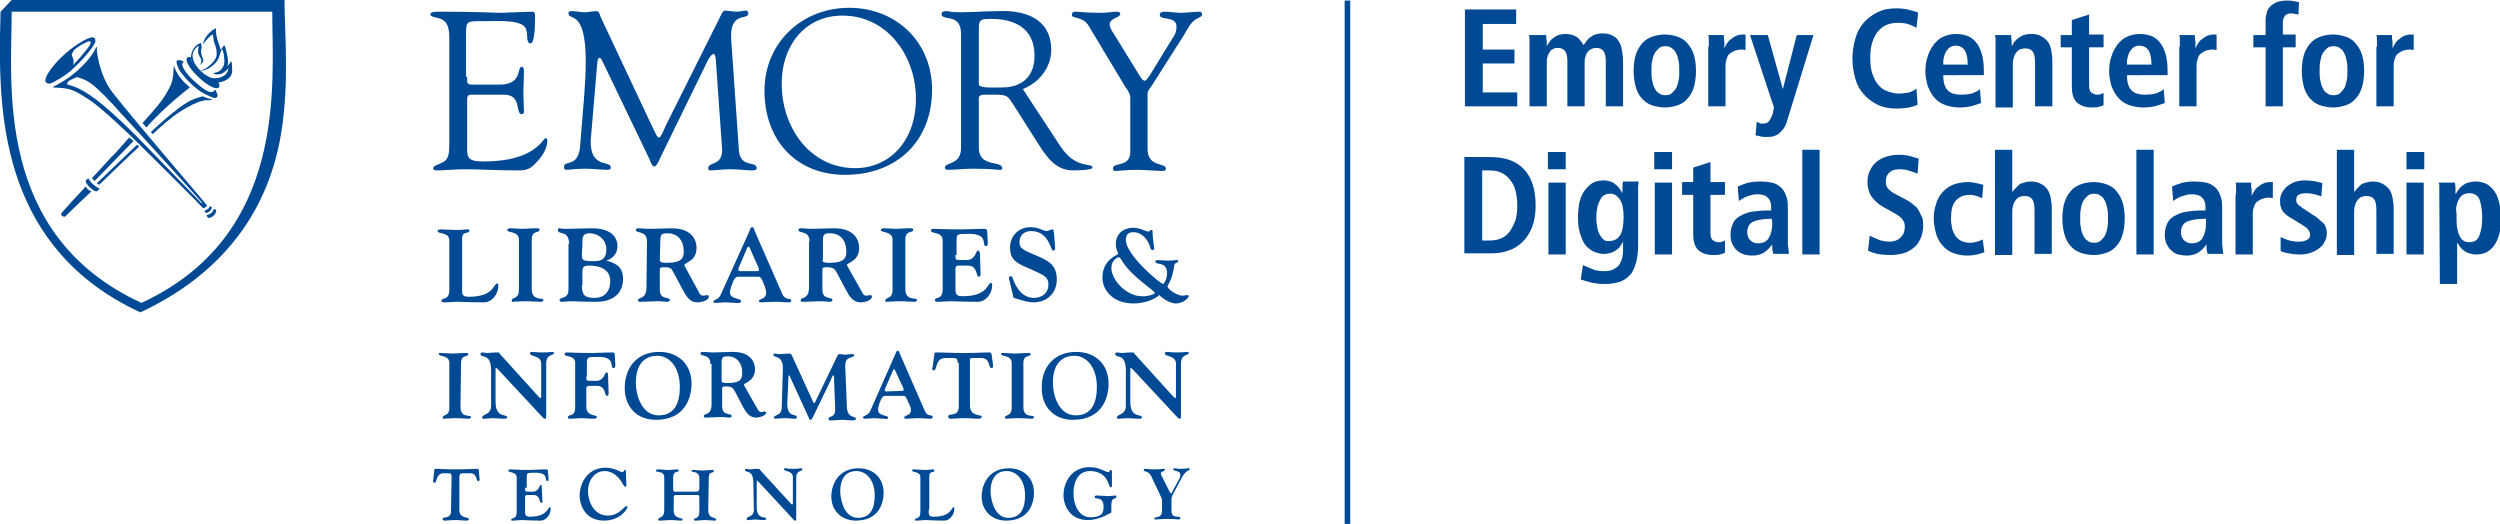 <?xml version="1.0" encoding="utf-8"?>
<!-- Generator: Adobe Illustrator 22.0.0, SVG Export Plug-In . SVG Version: 6.00 Build 0)  -->
<svg version="1.1" id="Layer_1" xmlns="http://www.w3.org/2000/svg" xmlns:xlink="http://www.w3.org/1999/xlink" x="0px" y="0px"
	 viewBox="0 0 449 94.1" style="enable-background:new 0 0 449 94.1;" xml:space="preserve">
<style type="text/css">
	.st0{fill:#004994;}
</style>
<g>
	<g>
		<polygon class="st0" points="241.5,94.1 241.5,0.1 242.5,0.1 242.5,94.1 		"/>
	</g>
</g>
<g>
	<g>
		<g>
			<g>
				<g>
					<path class="st0" d="M25.4,54.4C-1.1,42.2,2.1,14.9,2.1,2.1h46.8C48.9,14.9,51.8,42.2,25.4,54.4z M2.1,0l-2,2.1
						C0.1,3.6,0,5.6,0,6.5c-0.2,15,0.8,38.3,25.2,49.6c12.9-6,22.7-16.3,25.3-32.2c1.5-9.2,0.6-18,0.6-23.9L2.1,0z"/>
				</g>
				<g>
					<path class="st0" d="M15.4,33.5c-1.9,2-3.7,4-4.3,4.7c-0.1,0.2-0.2,0.3-0.1,0.4c0.1,0.1,0.3,0.3,0.4,0.3c0.1,0,0.2,0.1,0.4-0.1
						c0.1-0.1,2.1-2.1,4.6-4.4c0,0-0.2-0.1-0.5-0.3C15.6,33.9,15.4,33.5,15.4,33.5z"/>
					<g>
						<path class="st0" d="M16.6,33c0.5,0.5,1.3,0.9,1.3,0.9l-0.4,0.4c-0.2,0.2-0.8-0.1-1.3-0.6c-0.6-0.5-0.9-1.1-0.8-1.3l0.5-0.4
							C15.8,32,16.1,32.5,16.6,33z"/>
					</g>
					<g>
						<g>
							<g>
								<path class="st0" d="M38,38.2c0.4-0.4,0.4-0.7,0.4-0.7l0.4,0.2c0.1,0.1,0,0.6-0.4,1s-0.9,0.5-1.1,0.4l-0.2-0.5
									C37.2,38.6,37.6,38.6,38,38.2z"/>
							</g>
						</g>
						<g>
							<g>
								<path class="st0" d="M37.4,37.5c0.2-0.2,0.3-0.5,0.3-0.5l0.3,0.2c0.1,0.1,0,0.4-0.3,0.7s-0.7,0.4-0.8,0.3l-0.2-0.3
									C36.8,37.8,37.1,37.7,37.4,37.5z"/>
							</g>
						</g>
					</g>
				</g>
				<g>
					<path class="st0" d="M38.7,16.1l-0.5,0.4c-0.7,0.3-2.2-0.9-3.4-2c-0.8-0.7-2.4-2.5-2-3.2l0.2-0.2c-0.1-0.1-0.3-0.2-0.4-0.2
						c-0.1-0.1-0.3-0.1-0.5-0.1s-0.4,0.1-0.4,0.3c0,0.3,0.2,0.8,0.4,1.3c0.3,0.5,1.3,2,3.3,3.6c0.9,0.7,2,1.2,2.8,1.5
						c0.1,0.1,0.6,0.2,0.8-0.1c0.2-0.2,0-0.6-0.2-1C38.8,16.3,38.7,16.2,38.7,16.1z"/>
				</g>
				<path class="st0" d="M37.7,11.4"/>
				<path class="st0" d="M36.7,10.9"/>
				<path class="st0" d="M17.4,8.5c0,0.2,0,0.3,0,0.5c0,0.5,0.5,4.6,2.8,7.6c2,2.6,8.2,9.9,9.2,11.1c0.9,1.1,7,8.2,7.7,9.1l0.1,0.1
					c0,0-0.1,0.2-0.3,0.3c-0.2,0.2-0.4,0.2-0.4,0.2l-0.2-0.2c-0.2-0.3-10.7-10.7-11.7-11.7s-6.4-6.2-8.6-7.6
					c-1.9-1.2-2.8-1.9-4.9-2.1c0,0-1.5-0.1-1.6-0.1v-0.1c0.9-0.4,3-1.6,4.6-3.1c2.3-2.1,3-3.6,3.1-3.9C17.3,8.4,17.4,8.4,17.4,8.5z
					 M18.9,17.3c-2.2-2.2-3-2.7-4-3.1c-0.5-0.2-1-0.4-1.2-0.3c-0.4,0.2-1.1,0.4-1.5,0.8c-0.2,0.3-0.2,0.4,0,0.5s1.3,0.3,2.3,0.9
					c1.8,0.9,5.1,3.2,12.3,10.7c3.7,3.8,9.4,9.7,9.4,9.7l0.1-0.1c0,0-8.4-9.4-14.9-16.4C20.5,18.9,19.6,18.1,18.9,17.3z"/>
				<path class="st0" d="M38.5,16"/>
				<path class="st0" d="M12.5,12.9c-1,0.8-2.2,1.5-3.2,2c-0.7,0.3-1.6,0-0.9-1.3c0.2-0.4,0.5-0.9,0.9-1.4c1.3-1.7,3.5-3.7,5.7-4.9
					c0.7-0.4,1.3-0.6,1.6-0.6c0.5,0,0.6,0.5,0.5,0.9C16.7,8.5,15.1,10.6,12.5,12.9z M13.1,11.7c0.2-0.2,1.1-1.1,1.8-2
					C15.7,8.8,16.2,8,16.2,8s0.1-0.3,0.1-0.4s-0.2-0.2-0.2-0.2c-0.1-0.1-2,0.8-2.8,1.6c-0.1,0.1-0.3,0.5-0.4,0.8
					C12.8,10,13.5,10.7,13.1,11.7C13,11.7,13.1,11.7,13.1,11.7z"/>
				<path class="st0" d="M17.4,8.7"/>
				<g>
					<path class="st0" d="M24.6,26c-0.4,0.4-7.2,6.9-7.2,6.9c0.1,0.1,0.4,0.3,0.4,0.3s6.2-6,6.7-6.4c0.1-0.1,0.4-0.4,0.5-0.5
						L24.6,26z"/>
					<path class="st0" d="M37.4,18c0.1,0,0.2,0,0.3,0s0.2,0,0.3-0.1c0.1,0,0.1-0.1,0-0.1c-0.3,0-0.9-0.2-1.6-0.5
						c-0.4,0.1-1.1,0.3-1.8,0.6c-1,0.4-3.1,1.7-7.5,5.8l0.3,0.4c1.5-1.4,3.6-3.2,4.7-3.9c2-1.3,3.4-1.9,4.3-2.1
						C36.7,18,37.1,18,37.4,18z"/>
				</g>
				<g>
					<path class="st0" d="M33.1,14.8c-1.2-1.3-1.6-2.2-1.8-2.8c0,0,0,0,0-0.1h-0.1V12c-0.1,1.3,0,1.8-0.5,3.2
						c-0.5,1.1-1.3,2.5-2.4,3.8c-0.6,0.7-1.7,2-2.7,3.1l0.7,0.8c0.1-0.1,0.3-0.3,0.5-0.6c3.4-3.6,6.3-5.8,7.3-6.6
						C33.8,15.4,33.4,15.1,33.1,14.8z"/>
					<path class="st0" d="M23.2,24.7c-1.4,1.6-2.8,3.2-3.3,3.6c-0.3,0.4-3.4,3.7-3.4,3.7s0.1,0.1,0.2,0.2c0.1,0.1,0.3,0.3,0.3,0.3
						s6.5-6.7,7-7.2L23.2,24.7z"/>
				</g>
				<path class="st0" d="M34.3,10.4v-0.1c-0.3-0.1-0.6-0.1-0.7,0.1c-0.4,0.5,0.5,2,2.1,3.5s3.2,2.3,3.6,1.8c0.2-0.2,0.1-0.5-0.1-1
					C36.9,14.9,34.3,11.8,34.3,10.4z"/>
				<path class="st0" d="M41.5,11c-0.2,0.3-0.6,0.9-0.8,1.1c0.2-0.2,0.4-0.8,0.1-2.2c-0.2-1-0.3-1.3-0.4-1.6c-0.1-0.2-0.2-0.1-0.3,0
					S39.7,8.9,39.7,9s0,0-0.5-1.4c-0.3-0.9-0.4-1.5-0.4-1.9c0-0.2,0-0.3,0-0.5c0-0.1-0.1-0.1-0.3,0s-1.4,0.9-1.9,2.2
					c-0.3,0.7-0.3,1.3-0.4,1c-0.1-0.7-0.1-0.7-0.1-0.7c-0.4,0.1-1.8,0.8-1.8,2.7c0,1.6,3,5.1,5.5,4.3c0,0,1.9-0.4,1.9-2
					C41.7,10.9,41.5,11,41.5,11z M40.8,13c-0.1,0.2-0.4,0.6-1,0.8c-0.6,0.3-1.4,0.3-1.8,0.2c-1.8-0.6-2.9-2.4-2.9-2.4
					c-1.4-2.3,0.5-3.3,0.6-3.4c0,0-0.2,0.8-0.1,1.3c0.1,0.5,0.4,0.8,0.5,1.1c0.2,0.5-0.1,0.9-0.2,1c-0.1,0.1,0.1,0,0.1,0
					s0,0,0.1-0.1c0.3-0.2,0.5-0.5,0.4-0.8C36.3,10,35.8,9.5,36.4,8C37,7.2,37.9,6.3,38,6.3c0.1-0.1,0.2-0.2,0.2-0.1s0.2,0.8,0.2,1.2
					c0.1,0.4,0.6,1.3,0.5,2.5s-2.1,2.6-2.4,2.6c-0.1,0-0.2,0.1-0.3,0.1c-0.1,0.1,0,0.1,0.1,0.1s1-0.2,1.6-0.7c0.6-0.4,1.1-1,1.3-1.4
					c0.3-0.7,0.5-1.6,0.6-1.7C39.9,9,40,9,40,9c0,0.1,0.2,0.6,0.2,0.9c0,0.2,0.1,0.6,0.1,1c0,0.9-0.3,1.3-0.8,1.8
					c-0.3,0.2-0.6,0.3-1,0.4h-0.1c-0.1,0-0.1,0,0,0.1c0,0,0.1,0,0.1,0.1c0.3,0.1,0.9,0.1,1.4-0.1c0.2-0.1,0.4-0.3,0.8-0.6
					c0.1-0.1,0.3-0.4,0.3-0.3C41,12.3,41,12.7,40.8,13z"/>
			</g>
			<g>
				<g>
					<path class="st0" d="M151.3,2.8c8.1,0,13.2,7.3,13.2,14.9c0,7.7-4.8,12.5-10.9,12.5c-8.2,0-13.2-7.4-13.2-15.1
						C140.3,8.6,144.3,2.8,151.3,2.8z M151.8,31.4c9.2,0,15.6-6,15.6-15.3c0-8.6-6.5-14.7-14.9-14.7c-8.5,0-15.2,6.3-15.2,14.9
						C137.3,25,142.8,31.4,151.8,31.4z"/>
					<path class="st0" d="M175.8,4.9c0-1.6,0.8-1.5,2.3-1.5c4,0,7.7,1.6,7.7,6.6s-3.9,5.7-5.6,5.7c-1.9,0-4.4,0.2-4.4-0.6V4.9z
						 M183.7,16c2.8-1.1,5.1-3.8,5.1-7c0-7.8-8.9-7-9.6-7c-2.1,0-4.4,0.2-6.7,0.2c-2.1,0-1.9-0.2-2.6-0.2c-0.5,0-0.8,0.2-0.8,0.5
						c0,1.4,3.5-0.3,3.5,3.6v20.5c0,3.1-2.9,2.5-2.9,3.5c0,0.2,0.2,0.4,0.4,0.4c1.5,0,3-0.2,4.6-0.2c3.3,0,4.3,0.2,4.6,0.2
						s0.7,0.1,0.7-0.3c0-1.4-4.2-0.1-4.2-3.6v-8.5c0-0.4-0.2-1.1,1-1.1c4.5,0,3.9-0.1,5.4,2.1l4.5,7.1c1.5,2.3,3.1,4.4,6,4.4
						c0.4,0,3.5,0,3.5-0.5c0-1-2.9,0.5-5.8-3.9L183.7,16z"/>
					<path class="st0" d="M195.5,4.6c-1-1.7-3-1.2-3-1.9c0-0.3,0.2-0.6,0.5-0.6c1.1,0,1.8,0.2,4.6,0.2c1.3,0,2.4-0.2,2.8-0.2
						c0.3,0,0.8,0,0.8,0.4c0,0.7-1.9,0.7-1.9,1.9c0,0.6,0.5,1.3,0.7,1.6l4.8,7.8c0.3,0.5,0.6,0.7,0.8,0.7s0.4-0.3,0.8-0.8l4.1-6.7
						c0.3-0.4,0.8-1.1,0.8-2.2c0-2-3-1.1-3-2.1c0-0.5,0.4-0.6,0.8-0.6c1,0,2,0.2,2.9,0.2c1.2,0,2.3-0.2,3.5-0.2
						c0.2,0,0.4,0.3,0.4,0.5c0,0.4-0.7,0.6-1,0.8c-1.1,0.6-1.6,1.8-2.2,2.8l-5.6,8.8c-0.6,1-1,1.2-1,1.8v9.9c0,3.5,3.3,2.4,3.3,3.6
						c0,0.4-0.4,0.4-0.9,0.4c-0.6,0-2.9-0.2-4.4-0.2c-1.8,0-3.2,0.2-3.6,0.2c-0.4,0-0.6,0-0.6-0.5c0-1.1,3.1-0.1,3.1-2.9v-9.7
						c0-0.8-0.6-1.6-0.9-2L195.5,4.6z"/>
					<path class="st0" d="M132.7,26.9c0.2,3.4,3.2,1.9,3.2,3.3c0,0.4-0.5,0.4-1,0.4c-0.8,0-2.2-0.2-3.8-0.2c-1.2,0-2.5,0.2-3.5,0.2
						c-0.4,0-0.4-0.2-0.4-0.4c0-1.2,2.5-0.3,2.5-3.3l-1.1-15.6c0-1-0.2-1.6-0.4-1.6c-0.3,0-0.7,0.4-1.1,1.2l-8.3,17
						c-0.2,0.4-0.8,2-1.3,2c-0.4,0-0.7-0.9-0.8-1.2l-8.6-17.9c-0.1-0.3-0.3-0.4-0.5-0.4c-0.1,0-0.2,0.2-0.3,0.6l-1.2,14.1
						c-0.2,5.3,3.6,3.6,3.6,5c0,0.4-0.4,0.4-1,0.4c-0.5,0-2.3-0.2-3.5-0.2c-2.1,0-2.8,0.2-3.5,0.2c-0.3,0-0.4-0.2-0.4-0.5
						c0-1.4,2.6,0.3,2.9-3.9c0.5-6.6,1-10.8,1-15.1c0-9.5-3.1-7.2-3.1-8.6c0-0.4,0.3-0.4,0.7-0.4c0.7,0,1.4,0.2,2.2,0.2
						c0.7,0,1.4-0.2,2.1-0.2c0.6,0,0.6,0.7,0.8,1.1l9.6,20.4c0.4,0.8,0.6,1.2,0.9,1.2c0.2,0,0.6-0.8,1.2-2.2l9.6-19.2
						c0.2-0.4,0.6-1.4,1-1.4s1.7,0.2,1.9,0.2c0.9,0,1.3-0.2,1.9-0.2c0.2,0,0.4,0.2,0.4,0.5c0,1.3-3.2-0.4-3.1,4.3L132.7,26.9z"/>
					<path class="st0" d="M83.9,13.8c0,1.4-0.1,1.4,1.5,1.4h4.3c4.2,0,3.1-3.2,4-3.2c0.3,0,0.4,0.4,0.4,0.8c0,1.4-0.1,2.8-0.1,4
						c0,1,0.1,2.1,0.1,3.2c0,0.4-0.2,0.5-0.4,0.5c-1.2,0,0.1-3.5-3.2-3.5h-5.9c-0.8,0-0.7,0.7-0.7,1.3v7.4c0,2.4-0.3,3.3,3,3.3
						c9.3,0,10.6-4.2,11.1-4.2c0.3,0,0.3,0.4,0.3,0.5c0,1.4-1,2.9-2,3.9c-1.3,1.5-2.2,1.4-3.9,1.4c-3.1,0-6.1-0.2-9.1-0.2
						c-1.6,0-3.3,0.2-4.9,0.2c-0.4,0-0.6-0.1-0.6-0.4c0.1-0.5,0.5-0.4,1.8-1.1c1-0.5,1.1-1.6,1.1-3.5V7.3c0-1.8,0-3.7-2.2-4.1
						c-0.3-0.1-1.2-0.2-1.2-0.6c0-0.3,0.2-0.5,1.4-0.5c7.6,0,9.7,0.2,11.3,0.2c0.8,0,4.5-0.2,5.7-0.2c0.3,0,0.4,0.4,0.4,0.9
						c0,4.5-0.6,4.8-0.8,4.8c-1,0-0.3-1.9-1-2.9c-1-1.4-5.2-1.1-6.8-1.1c-3.8,0-3.8-0.2-3.8,2.5v7.5C83.7,13.8,83.9,13.8,83.9,13.8z
						"/>
				</g>
			</g>
		</g>
	</g>
	<g>
		<path class="st0" d="M83,51.5c0,1.2-0.2,1.8,1.2,1.8c4.6,0,4.4-2.4,5.1-2.4c0.1,0,0.2,0.1,0.2,0.4c0,1.5-1.1,3-2.6,3
			c-2.8,0-3.9-0.1-4.8-0.1c-0.6,0-1.4,0.1-2.4,0.1c-0.2,0-0.4-0.1-0.4-0.2c0-0.9,1.4,0.1,1.4-2.1v-8.8c0-1.6-2.1-1.1-2.1-1.7
			c0-0.2,0.2-0.3,0.6-0.3c0.7,0,1.8,0.1,2.5,0.1c1.6,0,1.8-0.1,2.1-0.1c0.4,0,0.5,0,0.5,0.2c0,0.7-1.3,0-1.3,1.4L83,51.5L83,51.5z"
			/>
		<path class="st0" d="M95.5,51.9c0,2.3,2.1,1.4,2.1,2c0,0.2-0.2,0.3-0.6,0.3c-0.7,0-1.4-0.1-2.8-0.1c-0.8,0-1.6,0.1-2.1,0.1
			c-0.2,0-0.2-0.1-0.2-0.2c0-0.7,1.3-0.2,1.3-1.9v-9c0-1.7-2.1-1.2-2.1-1.8c0-0.3,0.5-0.3,0.6-0.3c0.7,0,1.5,0.1,2.1,0.1
			c0.7,0,1.3-0.1,2.4-0.1c0.6,0,0.7,0,0.7,0.3c0,0.6-1.4,0-1.4,1.7V51.9z"/>
		<path class="st0" d="M102.2,43.8c0-2.6-2-1.5-2-2.5c0-0.3,0.2-0.3,0.3-0.3c0.1,0,0.3,0.1,1.1,0.1c1.6,0,3.2-0.1,4.7-0.1
			c4.6,0,4.6,2.8,4.6,3.2c0,1.2-0.7,2.2-2,2.6l0,0c2.3,0.6,3,1.6,3,3.3c0,2.5-1.7,4.1-4.8,4.1c-2.8,0-3.7-0.1-4.7-0.1
			c-0.4,0-0.9,0.1-1.3,0.1s-0.6,0-0.6-0.3c0-0.6,1.6-0.1,1.6-1.9v-8.2C102.1,43.8,102.2,43.8,102.2,43.8z M104.5,45.8
			c0,0.9,0.2,1,1.3,1.1h1.1c1.4,0,2-0.7,2-2.1c0-1.7-1.4-2.9-3-2.9c-1.3,0-1.3,0.7-1.3,1.8L104.5,45.8L104.5,45.8z M104.5,51.2
			c0,1.8,0.5,2.3,2.3,2.3s2.8-1.2,2.8-3c0-1.1-0.5-2.8-3.9-2.8c-1.1,0-1.1,0.5-1.1,1.4v2.1H104.5z"/>
		<path class="st0" d="M116.2,43.4c0-2.1-2-1.4-2-2.1c0-0.2,0.2-0.3,0.4-0.3c0.9,0,1,0.1,2.2,0.1c1.3,0,2.5-0.1,3.8-0.1
			c4.1,0,4.5,2.6,4.5,3.5c0,1.2-0.5,1.9-1.1,2.3c-0.5,0.4-1.1,0.6-1.1,0.8c0,0.1,1.5,2.8,2.8,5.2c0.2,0.3,0.5,0.3,0.7,0.3
			s0.4-0.1,0.6-0.1s0.3,0.1,0.3,0.3c0,0.6-1.2,1-2,1c-1.5,0-2.1-1.2-2.7-2.3l-1.6-3c-0.4-0.8-0.6-1-1.6-1s-0.9,0.1-0.9,0.8V52
			c0,2,1.8,1.2,1.8,1.9c0,0.2-0.1,0.3-0.6,0.3c-0.3,0-0.8-0.1-1.6-0.1c-1,0-1.9,0.1-2.9,0.1c-0.2,0-0.6,0.1-0.6-0.3
			c0-0.6,1.5,0,1.5-2.3L116.2,43.4L116.2,43.4z M118.5,46.7c0,0.5,0.7,0.5,1.3,0.5c2.8,0,3-1,3-2.1c0-1.8-1-3.2-2.9-3.2
			c-0.7,0-1.3,0-1.3,1.1L118.5,46.7L118.5,46.7z"/>
		<path class="st0" d="M132.6,49.7c-0.3,0-0.7,0.1-1.1,1.3c-0.1,0.4-0.4,1-0.4,1.5c0,1.3,2,1,2,1.6c0,0.4-0.6,0.3-1,0.3
			c-0.6,0-1.2-0.1-1.8-0.1s-1.1,0.1-1.6,0.1c-0.3,0-0.6,0-0.6-0.2c0-0.4,1-0.3,1.4-1.4l5.1-11.3c0.1-0.3,0.2-0.7,0.5-0.7
			c0.2,0,0.2,0,0.4,0.6l5,11.4c0.6,1.3,1.6,0.6,1.6,1.2c0,0.3-0.2,0.3-0.7,0.3c-0.7,0-1.2-0.1-2.4-0.1c-0.8,0-1.5,0.1-2.1,0.1
			c-0.3,0-0.6,0-0.6-0.2c0-0.5,1.3-0.3,1.3-1.5c0-0.4-0.1-0.7-0.3-1.3c-0.6-1.5-0.7-1.6-1.2-1.6C136.1,49.7,132.6,49.7,132.6,49.7z
			 M135.7,48.7c0.3,0,0.6,0,0.6-0.2c0-0.3-0.1-0.5-0.2-0.7l-1.5-3.4c-0.1-0.1-0.1-0.1-0.2-0.1c0,0-0.1,0-0.2,0.2l-1.4,3.3
			c-0.1,0.2-0.2,0.4-0.2,0.7c0,0.2,0.3,0.2,0.6,0.2H135.7z"/>
		<path class="st0" d="M145.4,43.4c0-2.1-2-1.4-2-2.1c0-0.2,0.2-0.3,0.4-0.3c0.9,0,1,0.1,2.2,0.1c1.3,0,2.5-0.1,3.8-0.1
			c4.1,0,4.5,2.6,4.5,3.5c0,1.2-0.5,1.9-1.1,2.3c-0.5,0.4-1.1,0.6-1.1,0.8c0,0.1,1.6,2.8,2.9,5.2c0.2,0.3,0.5,0.3,0.7,0.3
			s0.4-0.1,0.6-0.1c0.2,0,0.3,0.1,0.3,0.3c0,0.6-1.2,1-2,1c-1.5,0-2.1-1.2-2.7-2.3l-1.6-3c-0.4-0.8-0.8-1-1.7-1
			c-1,0-0.9,0.1-0.9,0.8V52c0,2,1.8,1.2,1.8,1.9c0,0.2-0.1,0.3-0.6,0.3c-0.3,0-0.8-0.1-1.6-0.1c-1,0-1.9,0.1-2.9,0.1
			c-0.2,0-0.6,0.1-0.6-0.3c0-0.6,1.5,0,1.5-2.3v-8.2H145.4z M147.7,46.7c0,0.5,0.7,0.5,1.3,0.5c2.8,0,3-1,3-2.1c0-1.8-1-3.2-2.9-3.2
			c-0.7,0-1.3,0-1.3,1.1v3.7H147.7z"/>
		<path class="st0" d="M162.6,51.9c0,2.3,2.1,1.4,2.1,2c0,0.2-0.2,0.3-0.6,0.3c-0.7,0-1.4-0.1-2.8-0.1c-0.8,0-1.6,0.1-2.1,0.1
			c-0.2,0-0.2-0.1-0.2-0.2c0-0.7,1.3-0.2,1.3-1.9v-9c0-1.7-2.1-1.2-2.1-1.8c0-0.3,0.5-0.3,0.6-0.3c0.7,0,1.5,0.1,2.1,0.1
			c0.7,0,1.3-0.1,2.4-0.1c0.6,0,0.7,0,0.7,0.3c0,0.6-1.4,0-1.4,1.7V51.9z"/>
		<path class="st0" d="M171.6,45.8c0,0.8,0,0.9,0.8,0.9h1.2c1.6,0,1.7-1.7,2-1.7c0.1,0,0.3,0,0.4,0.5l0.1,3.3c0,0.2,0.1,0.9-0.3,0.9
			c-0.6,0-0.1-2-2-2h-1.4c-0.9,0-0.8,0.2-0.8,1.3v2.4c0,1.2-0.1,1.8,1.3,1.8c4.6,0,4.4-2.4,5.1-2.4c0.1,0,0.2,0.1,0.2,0.4
			c0,1.5-1.1,3-2.6,3c-2.8,0-4-0.1-4.9-0.1c-0.6,0-1.4,0.1-2.4,0.1c-0.2,0-0.4-0.1-0.4-0.2c0-0.9,1.4,0.1,1.4-2.1v-8.7
			c0-1.7-2.1-1.1-2.1-1.8c0-0.2,0.2-0.3,0.4-0.3c0.8,0,2.1,0.1,5,0.1c1.3,0,2.6-0.1,4.3-0.1c0.2,0,0.4,0.2,0.4,0.4l0.1,1.8
			c0,0.2,0.1,0.9-0.3,0.9c-0.9,0,0.6-2.2-3-2.2c-2.3,0-2.3,0-2.3,1.3v2.5C171.8,45.8,171.6,45.8,171.6,45.8z"/>
		<path class="st0" d="M181.3,50.4c-0.1-0.3-0.2-0.8,0.2-0.8c0.3,0,0.3,0.2,0.4,0.4c0.6,1.8,1.8,3.5,3.8,3.5c1.5,0,2.6-0.9,2.6-2.4
			c0-1.6-1.2-1.8-4.2-3.2c-1.6-0.7-2.7-1.4-2.7-3.4c0-2.1,1.5-3.7,3.7-3.7c1.5,0,2.3,0.7,2.9,0.7c0.2,0,0.7-0.3,1-0.3
			s0.2,0.3,0.3,0.7l0.2,2.5c0,0.4,0,0.6-0.4,0.6s-0.7-3.5-3.9-3.5c-1.2,0-2.1,0.7-2.1,2s1,1.5,3.5,2.6c2,0.9,3.2,1.7,3.2,4.1
			c0,2.4-1.7,4.1-4.2,4.1c-1.1,0-2.1-0.4-3.2-0.7c-0.5-0.1-0.4-0.3-0.5-0.7L181.3,50.4z"/>
		<path class="st0" d="M200.8,45.6c0-0.4-0.4-0.7-0.4-1.8c0-1.8,1.4-2.9,3.1-2.9c1.2,0,2.4,0.7,2.7,0.7s0.3-0.3,0.6-0.3
			c0.2,0,0.2,0.1,0.2,0.4c0,1,0.2,1.9,0.3,2.9c0,0.2-0.1,0.3-0.3,0.3s-0.3-0.1-0.4-0.4c-0.4-1.5-1.5-2.8-3.1-2.8
			c-0.9,0-1.3,0.5-1.3,1.4c0,2.7,6.2,7.9,6.7,7.9c0.1,0,0.7-0.8,0.7-1.9c0-2.3-2.1-1.4-2.1-2.1c0-0.1,0.1-0.3,0.4-0.3
			c0.3,0,0.7,0.1,1.9,0.1c0.9,0,1.2-0.1,1.5-0.1c0.2,0,0.3,0.1,0.3,0.2c0,0.4-0.6,0.1-0.7,0.8c-0.4,2.7-1.2,3.5-1.2,3.7
			c0,0.7,2,1.7,2.5,1.7c0.7,0,0.7-0.1,1-0.1c0.1,0,0.3,0,0.3,0.2c0,0.3-1,1.3-2.3,1.3c-1.1,0-2.4-0.9-3-1.5c-1.1,1-3.1,1.5-4.6,1.5
			c-4.2,0-5.6-2.9-5.6-4.5C197.9,46.6,200.8,45.8,200.8,45.6z M207.4,52.6c0-0.4-4.3-3-5.9-5.8c-0.2-0.3-0.4-0.6-0.5-0.6
			c-0.4,0-1.4,0.6-1.4,1.9c0,2.1,2.6,5.1,5.5,5.1C205.8,53.3,207.4,52.9,207.4,52.6z"/>
	</g>
	<g>
		<path class="st0" d="M82.7,73.1c0,2.1,1.9,1.3,1.9,1.8c0,0.2-0.2,0.3-0.5,0.3c-0.6,0-1.2-0.1-2.5-0.1c-0.7,0-1.4,0.1-1.9,0.1
			c-0.2,0-0.2-0.1-0.2-0.2c0-0.6,1.2-0.2,1.2-1.7v-8.1c0-1.5-1.9-1.1-1.9-1.6c0-0.3,0.4-0.2,0.6-0.2c0.7,0,1.3,0.1,1.9,0.1
			s1.2-0.1,2.2-0.1c0.5,0,0.6,0,0.6,0.2c0,0.6-1.3,0-1.3,1.6L82.7,73.1L82.7,73.1z"/>
		<path class="st0" d="M88.2,66.5c0-3.2-1.9-2.1-1.9-2.9c0-0.2,0.1-0.3,0.3-0.3c0.3,0,0.6,0.1,0.9,0.1c0.4,0,0.9-0.1,1.8-0.1
			c0.5,0,0.3,0.1,0.6,0.4l6.7,7.4c0.2,0.2,0.4,0.4,0.5,0.4s0.1-0.2,0.1-0.6v-5.6c0-1.5-2-1.2-2-1.8c0-0.1,0-0.3,0.3-0.3
			s0.8,0.1,1.9,0.1s1.6-0.1,1.8-0.1c0.3,0,0.3,0.2,0.3,0.2c0,0.5-1.4,0.1-1.4,1.9v9.4c0,0.4,0,0.5-0.2,0.5s-0.3-0.1-0.4-0.2
			l-8.1-8.7c-0.1-0.1-0.2-0.2-0.3-0.2c-0.1,0-0.1,0.1-0.1,0.3v5.7c0,3.2,2.1,2.1,2.1,2.9c0,0.2-0.4,0.2-0.6,0.2
			c-0.8,0-1.4-0.1-2-0.1c-0.5,0-1,0.1-1.4,0.1c-0.2,0-0.5,0.1-0.5-0.2c0-0.7,1.6-0.4,1.6-2.1C88.2,72.9,88.2,66.5,88.2,66.5z"/>
		<path class="st0" d="M105.3,67.6c0,0.7,0,0.8,0.7,0.8h1.1c1.4,0,1.5-1.5,1.8-1.5c0.1,0,0.3,0,0.3,0.4l0.1,3c0,0.2,0.1,0.8-0.3,0.8
			c-0.5,0-0.1-1.8-1.8-1.8H106c-0.8,0-0.7,0.2-0.7,1.2V73c0,1.9,1.9,1.4,1.9,1.9c0,0.3-0.4,0.3-0.8,0.3c-0.6,0-1.3-0.1-2-0.1
			c-0.5,0-1.2,0.1-2.1,0.1c-0.2,0-0.3-0.1-0.3-0.2c0-0.8,1.3,0.1,1.3-1.9v-7.9c0-1.5-1.9-1-1.9-1.6c0-0.2,0.1-0.3,0.4-0.3
			c0.7,0,1.9,0.1,4.5,0.1c1.2,0,2.3-0.1,3.8-0.1c0.2,0,0.3,0.2,0.3,0.3l0.1,1.7c0,0.2,0.1,0.8-0.3,0.8c-0.8,0,0.5-2-2.7-2
			c-2,0-2.1,0-2.1,1.2v2.3C105.4,67.6,105.3,67.6,105.3,67.6z"/>
		<path class="st0" d="M118.4,63.2c3.3,0,5.8,2.1,5.8,5.7c0,2.3-1,6.5-6.4,6.5c-3.4,0-5.6-2.3-5.6-5.7
			C112.2,66,114.4,63.2,118.4,63.2z M118.3,74.6c2.9,0,3.8-2.3,3.8-5.1c0-3.7-2-5.7-4.2-5.6c-2.8,0.1-3.7,2.4-3.7,4.8
			C114.2,71.1,115.3,74.6,118.3,74.6z"/>
		<path class="st0" d="M127.6,65.4c0-1.9-1.8-1.3-1.8-1.9c0-0.2,0.2-0.3,0.4-0.3c0.8,0,0.9,0.1,2,0.1c1.1,0,2.3-0.1,3.4-0.1
			c3.7,0,4,2.4,4,3.1c0,1.1-0.5,1.7-1,2.1s-1,0.5-1,0.7c0,0.1,1.4,2.5,2.6,4.6c0.2,0.3,0.5,0.3,0.6,0.3c0.2,0,0.3-0.1,0.5-0.1
			s0.3,0.1,0.3,0.2c0,0.5-1.1,0.9-1.8,0.9c-1.3,0-1.9-1.1-2.4-2l-1.4-2.7c-0.4-0.7-0.7-0.9-1.5-0.9c-0.9,0-0.8,0.1-0.8,0.7V73
			c0,1.8,1.7,1.1,1.7,1.7c0,0.2-0.1,0.3-0.5,0.3c-0.3,0-0.7-0.1-1.4-0.1c-0.9,0-1.7,0.1-2.6,0.1c-0.2,0-0.5,0.1-0.5-0.3
			c0-0.5,1.4,0,1.4-2.1v-7.2H127.6z M129.6,68.4c0,0.4,0.6,0.4,1.1,0.4c2.5,0,2.6-0.9,2.6-1.9c0-1.6-0.9-2.9-2.6-2.9
			c-0.6,0-1.1,0-1.1,1V68.4z"/>
		<path class="st0" d="M141.4,72.3c-0.1,2.9,1.7,1.9,1.7,2.6c0,0.1,0.1,0.3-0.4,0.3c-0.6,0-1-0.1-1.7-0.1c-0.8,0-1.4,0.1-1.7,0.1
			S139,75.1,139,75c0-0.6,1.4-0.2,1.4-1.9l0.2-6.7c0.1-2.8-1.7-2-1.7-2.7c0-0.1,0.1-0.2,0.2-0.2c0.2,0,0.5,0.1,1,0.1
			c0.4,0,1-0.1,1.6-0.1c0.2,0,0.4,0,0.6,0.5l3.7,8.1c0.1,0.2,0.1,0.3,0.2,0.3c0.1,0,0.3-0.3,0.3-0.4l3.9-8.1c0-0.1,0.1-0.3,0.4-0.3
			c0.4,0,0.7,0.1,1,0.1s0.6-0.1,1.1-0.1s0.5,0.1,0.5,0.2c0,0.6-1.6,0-1.6,1.9l0.3,7.4c0.1,2.2,1.6,1.5,1.6,2.1
			c0,0.3-0.2,0.3-0.8,0.3c-0.5,0-1-0.1-1.4-0.1c-1.1,0-1.5,0.1-1.9,0.1s-0.8,0.1-0.8-0.3c0-0.6,1.3,0,1.2-1.9l-0.2-5.1
			c0-0.5,0-0.8-0.1-0.8s-0.3,0.3-0.5,0.9l-3.2,6.6c-0.1,0.2-0.2,0.5-0.4,0.5c-0.3,0-0.3-0.3-0.4-0.5l-3.3-7.2c0-0.1-0.1-0.3-0.2-0.3
			c-0.1,0-0.1,0.3-0.1,0.4L141.4,72.3z"/>
		<path class="st0" d="M159,71.1c-0.3,0-0.6,0.1-1,1.2c-0.1,0.3-0.3,0.9-0.3,1.3c0,1.2,1.8,0.9,1.8,1.4c0,0.4-0.5,0.2-0.9,0.2
			c-0.5,0-1-0.1-1.6-0.1c-0.5,0-1,0.1-1.5,0.1c-0.2,0-0.5,0-0.5-0.2c0-0.4,0.9-0.3,1.3-1.2l4.5-10.2c0.1-0.3,0.2-0.6,0.4-0.6
			s0.2,0,0.4,0.5l4.5,10.3c0.5,1.2,1.4,0.5,1.4,1.1c0,0.3-0.2,0.3-0.6,0.3c-0.6,0-1.1-0.1-2.2-0.1c-0.7,0-1.4,0.1-1.8,0.1
			c-0.3,0-0.5,0-0.5-0.2c0-0.5,1.2-0.3,1.2-1.3c0-0.4-0.1-0.7-0.3-1.1c-0.6-1.3-0.6-1.5-1.1-1.5C162.2,71.1,159,71.1,159,71.1z
			 M161.8,70.2c0.3,0,0.5,0,0.5-0.2s-0.1-0.4-0.2-0.6l-1.4-3c-0.1-0.1,0-0.1-0.1-0.1c0,0-0.1,0-0.2,0.2l-1.3,3
			c-0.1,0.2-0.2,0.4-0.2,0.6s0.2,0.2,0.5,0.2L161.8,70.2L161.8,70.2z"/>
		<path class="st0" d="M172,65.2c0-0.8-0.2-0.9-0.9-0.9h-1.3c-1.9,0-1.4,2.2-2.1,2.2c-0.4,0-0.3-0.4-0.2-0.6l0.3-2.2
			c0-0.2,0-0.4,0.3-0.4c1.6,0,2.6,0.1,5,0.1c2.5,0,3.1-0.1,4.7-0.1c0.2,0,0.2,0.2,0.3,0.4l0.2,1.5c0,0.2,0.2,0.9-0.2,0.9
			c-0.7,0-0.1-1.9-2.1-1.8h-1.2c-0.7,0-0.6,0.1-0.6,0.9v7.6c0,2.1,2.1,1.6,2.1,2s-0.3,0.4-0.8,0.4c-0.7,0-1.2-0.1-2.3-0.1
			s-1.7,0.1-2.3,0.1c-0.3,0-0.6,0-0.6-0.4c0-0.7,1.9,0.2,1.9-1.8v-7.8C172.2,65.2,172,65.2,172,65.2z"/>
		<path class="st0" d="M183.8,73.1c0,2.1,1.9,1.3,1.9,1.8c0,0.2-0.1,0.3-0.5,0.3c-0.6,0-1.2-0.1-2.6-0.1c-0.7,0-1.4,0.1-1.9,0.1
			c-0.2,0-0.2-0.1-0.2-0.2c0-0.6,1.2-0.2,1.2-1.7v-8.1c0-1.5-1.9-1.1-1.9-1.6c0-0.3,0.4-0.2,0.6-0.2c0.7,0,1.3,0.1,1.9,0.1
			c0.6,0,1.2-0.1,2.2-0.1c0.5,0,0.6,0,0.6,0.2c0,0.6-1.3,0-1.3,1.6V73.1z"/>
		<path class="st0" d="M193.3,63.2c3.3,0,5.8,2.1,5.8,5.7c0,2.3-1,6.5-6.4,6.5c-3.4,0-5.6-2.3-5.6-5.7C187,66,189.3,63.2,193.3,63.2
			z M193.2,74.6c2.9,0,3.8-2.3,3.8-5.1c0-3.7-2-5.7-4.2-5.6c-2.8,0.1-3.7,2.4-3.7,4.8C189.1,71.1,190.2,74.6,193.2,74.6z"/>
		<path class="st0" d="M202.2,66.5c0-3.2-1.9-2.1-1.9-2.9c0-0.2,0.1-0.3,0.3-0.3c0.3,0,0.6,0.1,0.9,0.1c0.4,0,0.9-0.1,1.8-0.1
			c0.5,0,0.3,0.1,0.6,0.4l6.7,7.4c0.2,0.2,0.4,0.4,0.5,0.4s0.1-0.2,0.1-0.6v-5.6c0-1.5-2-1.2-2-1.8c0-0.1,0.1-0.3,0.3-0.3
			c0.3,0,0.8,0.1,1.9,0.1c1.1,0,1.6-0.1,1.8-0.1c0.3,0,0.3,0.2,0.3,0.2c0,0.5-1.4,0.1-1.4,1.9v9.4c0,0.4,0,0.5-0.2,0.5
			s-0.3-0.1-0.4-0.2l-8.1-8.7c-0.1-0.1-0.2-0.2-0.3-0.2s-0.1,0.1-0.1,0.3v5.7c0,3.2,2.1,2.1,2.1,2.9c0,0.2-0.4,0.2-0.6,0.2
			c-0.8,0-1.4-0.1-2-0.1c-0.5,0-1,0.1-1.4,0.1c-0.2,0-0.5,0.1-0.5-0.2c0-0.7,1.6-0.4,1.6-2.1L202.2,66.5L202.2,66.5z"/>
	</g>
	<g>
		<path class="st0" d="M81.1,85.7c0-0.6-0.1-0.7-0.7-0.7h-0.7c-1.5,0-1.1,1.7-1.7,1.7c-0.3,0-0.2-0.3-0.2-0.5l0.2-1.7
			c0-0.1,0-0.3,0.2-0.3c1.2,0,1.7,0.1,3.6,0.1s2.8-0.1,4-0.1c0.2,0,0.2,0.2,0.2,0.3l0.1,1.2c0,0.2,0.2,0.7-0.2,0.7
			c-0.5,0-0.1-1.5-1.6-1.4h-1.1c-0.5,0-0.7,0.1-0.7,0.7v5.9c0,1.6,1.7,1.2,1.7,1.6c0,0.3-0.3,0.3-0.6,0.3c-0.5,0-1-0.1-1.8-0.1
			c-0.9,0-1.3,0.1-1.8,0.1c-0.2,0-0.5,0-0.5-0.3c0-0.5,1.5,0.1,1.5-1.4L81.1,85.7L81.1,85.7z"/>
		<path class="st0" d="M94.3,87.6c0,0.6,0,0.7,0.6,0.7h0.8c1.1,0,1.2-1.2,1.4-1.2c0.1,0,0.2,0,0.2,0.3l0.1,2.3
			c0,0.2,0.1,0.6-0.2,0.6c-0.4,0-0.1-1.4-1.4-1.4h-1c-0.6,0-0.5,0.2-0.5,0.9v1.7c0,0.8-0.1,1.3,0.9,1.3c3.2,0,3.1-1.7,3.6-1.7
			c0.1,0,0.1,0,0.1,0.3c0,1-0.8,2.1-1.8,2.1c-2,0-2.8-0.1-3.4-0.1c-0.4,0-1,0.1-1.7,0.1c-0.2,0-0.2-0.1-0.2-0.1c0-0.6,1,0.1,1-1.5
			v-6.1c0-1.2-1.5-0.8-1.5-1.3c0-0.1,0.1-0.2,0.3-0.2c0.5,0,1.5,0.1,3.5,0.1c0.9,0,1.8-0.1,3-0.1c0.2,0,0.3,0.1,0.3,0.2l0.1,1.3
			c0,0.2,0.1,0.6-0.2,0.6c-0.6,0,0.4-1.5-2.1-1.5c-1.6,0-1.6,0-1.6,0.9v1.8L94.3,87.6L94.3,87.6z"/>
		<path class="st0" d="M112.5,87c0,0.1,0.1,0.4-0.2,0.4c-0.2,0-0.3-0.3-0.4-0.4c-0.7-1.3-1.8-2.4-3.3-2.4c-1.9,0-3,1.8-3,3.6
			c0,1.8,1,4.4,3.6,4.4c2,0,2.9-1.7,3.3-1.7c0.1,0,0.2,0.1,0.2,0.1c0,0.5-1.4,2.5-4.2,2.5c-3.8,0-4.4-3.4-4.4-4.4
			c0-2.2,1.3-5.1,4.7-5.1c1.6,0,2.6,0.8,3,0.8c0.2,0,0.3-0.4,0.4-0.4s0.2,0,0.2,0.1L112.5,87z"/>
		<path class="st0" d="M127.2,91.6c0,1.7,1.4,1.2,1.4,1.7c0,0.2-0.1,0.2-0.3,0.2c-0.4,0-1.2-0.1-1.7-0.1s-1,0.1-1.7,0.1
			c-0.2,0-0.3-0.1-0.3-0.1c0-0.5,1-0.1,1-1.4v-2.4c0-0.6,0-0.7-0.5-0.7h-3.5c-0.6,0-0.6,0.1-0.6,0.7v2.1c0,1.6,1.6,1.2,1.6,1.6
			c0,0.1,0,0.2-0.4,0.2c-0.5,0-1-0.1-1.9-0.1c-0.5,0-1.1,0.1-1.8,0.1c-0.2,0-0.3,0-0.3-0.2c0-0.5,1.1-0.1,1.1-1.7v-5.8
			c0-1.4-1.5-0.8-1.5-1.3c0-0.2,0.4-0.2,0.6-0.2c0.4,0,0.8,0.1,1.5,0.1c0.8,0,1.3-0.1,1.7-0.1c0.2,0,0.3,0.1,0.3,0.2
			c0,0.4-1,0-1,1.2v2.1c0,0.4,0.1,0.5,0.3,0.5h3.9c0.4,0,0.5-0.3,0.5-0.6v-1.8c0-1.4-1.4-1-1.4-1.3c0-0.2,0.1-0.2,0.3-0.2
			c0.5,0,0.9,0.1,1.7,0.1c0.7,0,1.2-0.1,1.7-0.1c0.2,0,0.3,0,0.3,0.2c0,0.5-0.9-0.1-0.9,1.2L127.2,91.6L127.2,91.6z"/>
		<path class="st0" d="M135.3,86.7c0-2.5-1.5-1.7-1.5-2.3c0-0.1,0.1-0.2,0.2-0.2c0.2,0,0.5,0.1,0.7,0.1c0.3,0,0.7-0.1,1.4-0.1
			c0.4,0,0.3,0.1,0.5,0.3l5.3,5.8c0.2,0.2,0.3,0.3,0.4,0.3c0.1,0,0.1-0.2,0.1-0.5v-4.4c0-1.2-1.6-1-1.6-1.4c0-0.1,0-0.2,0.2-0.2
			s0.6,0.1,1.5,0.1c0.8,0,1.3-0.1,1.4-0.1c0.2,0,0.2,0.1,0.2,0.2c0,0.4-1.1,0.1-1.1,1.5v7.3c0,0.3,0,0.4-0.2,0.4s-0.2-0.1-0.3-0.2
			l-6.3-6.8c-0.1-0.1-0.2-0.2-0.2-0.2c-0.1,0-0.1,0.1-0.1,0.2V91c0,2.5,1.7,1.6,1.7,2.2c0,0.2-0.3,0.2-0.5,0.2
			c-0.6,0-1.1-0.1-1.5-0.1s-0.8,0.1-1.1,0.1c-0.1,0-0.4,0.1-0.4-0.2c0-0.5,1.3-0.3,1.3-1.6L135.3,86.7L135.3,86.7z"/>
		<path class="st0" d="M154.2,84.1c2.6,0,4.5,1.7,4.5,4.4c0,1.8-0.8,5-5,5c-2.6,0-4.4-1.8-4.4-4.4C149.4,86.3,151.1,84.1,154.2,84.1
			z M154.1,93c2.3,0,3-1.8,3-4c0-2.9-1.6-4.4-3.3-4.4c-2.2,0-2.9,1.8-2.9,3.7C151,90.3,151.8,93,154.1,93z"/>
		<path class="st0" d="M166.8,91.5c0,0.8-0.1,1.3,0.9,1.3c3.2,0,3.1-1.7,3.6-1.7c0.1,0,0.1,0,0.1,0.3c0,1-0.8,2.1-1.8,2.1
			c-2,0-2.8-0.1-3.4-0.1c-0.4,0-1,0.1-1.7,0.1c-0.2,0-0.2-0.1-0.2-0.1c0-0.6,1,0.1,1-1.5v-6.2c0-1.1-1.5-0.8-1.5-1.2
			c0-0.1,0.1-0.2,0.4-0.2c0.5,0,1.3,0.1,1.8,0.1c1.1,0,1.3-0.1,1.5-0.1c0.3,0,0.3,0,0.3,0.2c0,0.5-0.9,0-0.9,1v6L166.8,91.5
			L166.8,91.5z"/>
		<path class="st0" d="M181.2,84.1c2.6,0,4.5,1.7,4.5,4.4c0,1.8-0.8,5-5,5c-2.6,0-4.4-1.8-4.4-4.4C176.4,86.3,178.1,84.1,181.2,84.1
			z M181.1,93c2.3,0,3-1.8,3-4c0-2.9-1.6-4.4-3.3-4.4c-2.2,0-2.9,1.8-2.9,3.7C178,90.3,178.8,93,181.1,93z"/>
		<path class="st0" d="M199.7,87.3c0,0.2-0.1,0.2-0.3,0.2c-0.3,0-0.3-2.9-3.7-2.9c-1.2,0-2.9,0.8-2.9,4.1c0,1.8,0.9,4.2,3,4.2
			c2.4,0,2.4-1.1,2.4-1.9c0-2-1.6-1.2-1.6-1.7c0-0.4,0.4-0.3,0.6-0.3c0.6,0,1.2,0.1,1.8,0.1c0.5,0,0.9-0.1,1.4-0.1
			c0.1,0,0.1,0.1,0.1,0.2c0,0.6-0.9-0.1-0.9,1.5c0,0.5,0,0.9,0,1.1s0,0.3-0.1,0.3c-1.2,0.7-2.7,1.3-4.1,1.3c-3.8,0-4.4-3.4-4.4-4.4
			c0-2.2,1.3-5.1,4.7-5.1c1.8,0,2.9,0.9,3.3,0.9c0.3,0,0.3-0.4,0.5-0.4s0.2,0.3,0.2,0.5V87.3z"/>
		<path class="st0" d="M206.7,85.4c-0.5-0.9-1.3-0.6-1.3-1c0-0.2,0.2-0.2,0.5-0.2c0.2,0,0.6,0.1,1.2,0.1c0.6,0,1.1,0,1.9-0.1
			c0.2,0,0.2,0.1,0.2,0.2c0,0.3-0.7,0.2-0.7,0.6c0,0.1,0,0.3,0.2,0.6l1.2,2.4c0.2,0.4,0.3,0.6,0.4,0.6c0.1,0,0.2-0.1,0.3-0.4
			l1.2-2.2c0.2-0.4,0.2-0.6,0.2-0.7c0-0.9-1.3-0.6-1.3-1c0-0.1,0.1-0.2,0.2-0.2c0.2,0,0.4,0.1,1.1,0.1c1,0,1.1-0.1,1.5-0.1
			c0.2,0,0.2,0.1,0.2,0.1c0,0.4-0.6,0.1-1.4,1.5l-1.7,3.2c-0.1,0.3-0.2,0.4-0.2,0.8v2c0,1.7,1.6,0.7,1.6,1.4c0,0.1-0.2,0.2-0.4,0.2
			c-0.1,0-0.3-0.1-2-0.1c-1.2,0-1.6,0.1-1.9,0.1c-0.2,0-0.4,0-0.4-0.1c0-0.6,1.4,0.1,1.4-1.5V90c0-0.4-0.1-0.5-0.2-0.8L206.7,85.4z"
			/>
	</g>
</g>
<g>
	<path class="st0" d="M263.1,1.7h9.2v2.6h-6v4.6h5.7v2.5h-5.7v5.2h6.2v2.5h-9.4L263.1,1.7L263.1,1.7z"/>
	<path class="st0" d="M274.7,8.4c0-0.5,0-0.9,0-1.2c0-0.4,0-0.6-0.1-0.9h3.1c0,0.3,0,0.7,0.1,1c0,0.3,0,0.7,0,1l0,0
		c0.1-0.2,0.3-0.5,0.5-0.8s0.4-0.5,0.7-0.7c0.3-0.2,0.6-0.4,0.9-0.5s0.8-0.2,1.2-0.2c0.6,0,1,0.1,1.4,0.2c0.4,0.2,0.7,0.3,0.9,0.5
		c0.2,0.2,0.4,0.4,0.6,0.7c0.1,0.2,0.3,0.4,0.4,0.6c0.2-0.2,0.3-0.4,0.5-0.7c0.2-0.2,0.4-0.5,0.7-0.7c0.3-0.2,0.6-0.4,0.9-0.5
		c0.4-0.1,0.8-0.2,1.3-0.2c0.7,0,1.3,0.1,1.8,0.4c0.5,0.2,0.9,0.6,1.1,1c0.3,0.4,0.5,1,0.6,1.6s0.2,1.3,0.2,2.1v8h-3.1V11
		c0-0.8-0.1-1.4-0.4-1.8c-0.3-0.4-0.7-0.6-1.3-0.6c-0.3,0-0.7,0.1-0.9,0.2c-0.3,0.2-0.5,0.3-0.7,0.6s-0.3,0.5-0.4,0.9
		c-0.1,0.3-0.1,0.7-0.1,1v7.8h-3.1V11c0-0.8-0.1-1.4-0.4-1.8c-0.3-0.4-0.7-0.6-1.3-0.6c-0.4,0-0.7,0.1-0.9,0.2
		c-0.3,0.2-0.5,0.3-0.6,0.6c-0.2,0.2-0.3,0.5-0.4,0.9c-0.1,0.3-0.1,0.7-0.1,1v7.8h-3.1L274.7,8.4L274.7,8.4z"/>
	<path class="st0" d="M293.4,12.7c0-1.3,0.2-2.4,0.5-3.2c0.3-0.8,0.8-1.5,1.3-2s1.2-0.8,1.8-1c0.7-0.2,1.3-0.3,2-0.3s1.3,0.1,2,0.3
		c0.7,0.2,1.3,0.5,1.8,1s1,1.2,1.3,2s0.5,1.9,0.5,3.2s-0.2,2.5-0.5,3.3c-0.3,0.9-0.8,1.5-1.3,2s-1.1,0.8-1.8,1
		c-0.7,0.2-1.3,0.3-2,0.3c-0.6,0-1.3-0.1-2-0.3c-0.7-0.2-1.3-0.5-1.8-1c-0.6-0.5-1-1.2-1.3-2C293.6,15.1,293.4,14,293.4,12.7z
		 M296.6,12.7c0,0.5,0,1.1,0.1,1.6s0.2,1,0.4,1.4c0.2,0.4,0.4,0.8,0.8,1c0.3,0.3,0.7,0.4,1.2,0.4s0.9-0.1,1.2-0.4
		c0.3-0.3,0.6-0.6,0.8-1c0.2-0.4,0.3-0.9,0.4-1.4s0.1-1.1,0.1-1.6s0-1.1-0.1-1.6s-0.2-1-0.4-1.4c-0.2-0.4-0.4-0.8-0.8-1
		c-0.3-0.3-0.7-0.4-1.2-0.4s-0.9,0.1-1.2,0.4c-0.3,0.3-0.6,0.6-0.8,1c-0.2,0.4-0.3,0.9-0.4,1.4S296.6,12.2,296.6,12.7z"/>
	<path class="st0" d="M306.9,8.4c0-0.4,0-0.8,0-1.1c0-0.4,0-0.7-0.1-1h2.8c0,0.4,0,0.8,0.1,1.2c0,0.4,0,0.8,0,1.2l0,0
		c0.1-0.2,0.2-0.5,0.4-0.8c0.2-0.3,0.4-0.6,0.7-0.8c0.3-0.2,0.6-0.5,0.9-0.6c0.4-0.2,0.8-0.3,1.3-0.3c0.1,0,0.2,0,0.3,0
		c0.1,0,0.2,0,0.2,0V9c-0.3-0.1-0.6-0.1-0.9-0.1s-0.6,0.1-1,0.2c-0.3,0.1-0.6,0.3-0.9,0.5s-0.5,0.6-0.6,1c-0.2,0.4-0.2,0.9-0.2,1.5
		v7h-3.1V8.4H306.9z"/>
	<path class="st0" d="M320.2,16L320.2,16l2.5-9.7h3l-4,13l-0.7,2.3c-0.1,0.4-0.3,0.9-0.5,1.2c-0.2,0.4-0.5,0.7-0.8,1s-0.6,0.5-1,0.6
		c-0.4,0.2-0.9,0.2-1.4,0.2c-0.4,0-0.8,0-1.1-0.1c-0.3-0.1-0.6-0.1-0.9-0.2l0.2-2.4c0.2,0.1,0.4,0.1,0.5,0.2
		c0.2,0.1,0.4,0.1,0.6,0.1c0.5,0,0.8-0.1,1.1-0.4c0.2-0.3,0.5-0.8,0.7-1.4l0.2-1.1l-4.3-13h3.2L320.2,16z"/>
	<path class="st0" d="M344.4,18.8c-0.3,0.2-0.8,0.3-1.5,0.5c-0.7,0.1-1.4,0.2-2.2,0.2c-1.3,0-2.5-0.2-3.5-0.7s-1.8-1.1-2.5-1.9
		s-1.2-1.7-1.5-2.8s-0.5-2.3-0.5-3.6s0.2-2.4,0.5-3.5s0.8-2.1,1.5-2.9s1.5-1.4,2.5-1.9s2.1-0.7,3.4-0.7c0.9,0,1.7,0.1,2.4,0.3
		s1.2,0.3,1.5,0.5L344.2,5c-0.3-0.2-0.8-0.4-1.3-0.6s-1.2-0.3-2-0.3c-0.7,0-1.3,0.1-1.9,0.3c-0.6,0.2-1.1,0.6-1.6,1.1
		s-0.8,1.2-1.1,2s-0.4,1.8-0.4,2.9s0.1,2.1,0.4,2.9c0.3,0.8,0.6,1.5,1.1,2c0.4,0.5,1,0.9,1.6,1.1s1.2,0.4,1.9,0.4
		c0.8,0,1.4-0.1,2-0.2c0.5-0.2,1-0.4,1.3-0.7L344.4,18.8z"/>
	<path class="st0" d="M355.8,18.5c-0.3,0.1-0.8,0.3-1.5,0.5s-1.4,0.3-2.4,0.3s-1.9-0.2-2.7-0.5s-1.4-0.8-1.9-1.4s-0.8-1.3-1.1-2
		c-0.2-0.8-0.4-1.6-0.4-2.5c0-1,0.1-1.9,0.4-2.7c0.2-0.8,0.6-1.5,1.1-2.2c0.5-0.6,1-1.1,1.7-1.4s1.4-0.5,2.2-0.5
		c0.7,0,1.4,0.1,2,0.3c0.6,0.2,1.2,0.6,1.6,1.1c0.5,0.5,0.8,1.2,1.1,2.1c0.3,0.9,0.4,2,0.4,3.3v0.6H349c0,1.1,0.2,2,0.7,2.6
		c0.5,0.6,1.3,0.9,2.5,0.9c1,0,1.7-0.1,2.2-0.3c0.5-0.2,0.9-0.4,1.2-0.7L355.8,18.5z M353.4,11.6c0-2.3-0.7-3.4-2.2-3.4
		c-0.4,0-0.7,0.1-1,0.3s-0.5,0.5-0.7,0.8s-0.3,0.7-0.4,1.1c-0.1,0.4-0.1,0.8-0.1,1.2C349,11.6,353.4,11.6,353.4,11.6z"/>
	<path class="st0" d="M358.4,8.4c0-0.4,0-0.8,0-1.1c0-0.4,0-0.7-0.1-1h2.9c0,0.3,0,0.7,0.1,1c0,0.3,0,0.7,0,1l0,0
		c0.1-0.2,0.3-0.4,0.4-0.7c0.2-0.2,0.4-0.5,0.7-0.7c0.3-0.2,0.6-0.4,1-0.6c0.4-0.1,0.8-0.2,1.4-0.2c0.7,0,1.3,0.1,1.8,0.4
		s0.9,0.6,1.2,1c0.3,0.4,0.5,1,0.6,1.5c0.1,0.6,0.2,1.2,0.2,1.8v8.3h-3.1v-7.7c0-1-0.1-1.7-0.4-2.1s-0.7-0.6-1.4-0.6
		c-0.4,0-0.7,0.1-1,0.2c-0.3,0.2-0.5,0.4-0.7,0.7s-0.3,0.6-0.4,1s-0.1,0.8-0.1,1.2v7.5h-3.1V8.4z"/>
	<path class="st0" d="M372.1,3.6l3.1-1v3.6h2.6v2.3h-2.6v6.7c0,0.7,0.1,1.2,0.4,1.4c0.2,0.2,0.6,0.4,1,0.4c0.3,0,0.5,0,0.7-0.1
		s0.3-0.1,0.5-0.2v2.2c-0.2,0.1-0.5,0.2-0.9,0.3c-0.3,0.1-0.7,0.1-1.2,0.1c-1.2,0-2-0.3-2.7-0.9c-0.6-0.6-0.9-1.5-0.9-2.9v-7h-2V6.3
		h2V3.6z"/>
	<path class="st0" d="M388.8,18.5c-0.3,0.1-0.8,0.3-1.5,0.5s-1.4,0.3-2.4,0.3s-1.9-0.2-2.7-0.5s-1.4-0.8-1.9-1.4s-0.8-1.3-1.1-2
		c-0.2-0.8-0.4-1.6-0.4-2.5c0-1,0.1-1.9,0.4-2.7c0.2-0.8,0.6-1.5,1.1-2.2c0.5-0.6,1-1.1,1.7-1.4s1.4-0.5,2.2-0.5
		c0.7,0,1.4,0.1,2,0.3c0.6,0.2,1.2,0.6,1.6,1.1c0.5,0.5,0.8,1.2,1.1,2.1c0.3,0.9,0.4,2,0.4,3.3v0.6H382c0,1.1,0.2,2,0.7,2.6
		c0.5,0.6,1.3,0.9,2.5,0.9c1,0,1.7-0.1,2.2-0.3c0.5-0.2,0.9-0.4,1.2-0.7L388.8,18.5z M386.4,11.6c0-2.3-0.7-3.4-2.2-3.4
		c-0.4,0-0.7,0.1-1,0.3s-0.5,0.5-0.7,0.8s-0.3,0.7-0.4,1.1c-0.1,0.4-0.1,0.8-0.1,1.2C382,11.6,386.4,11.6,386.4,11.6z"/>
	<path class="st0" d="M391.5,8.4c0-0.4,0-0.8,0-1.1c0-0.4,0-0.7-0.1-1h2.8c0,0.4,0,0.8,0.1,1.2c0,0.4,0,0.8,0,1.2l0,0
		c0.1-0.2,0.2-0.5,0.4-0.8c0.2-0.3,0.4-0.6,0.7-0.8c0.3-0.2,0.6-0.5,0.9-0.6c0.4-0.2,0.8-0.3,1.3-0.3c0.1,0,0.2,0,0.3,0
		c0.1,0,0.2,0,0.2,0V9c-0.3-0.1-0.6-0.1-0.9-0.1s-0.6,0.1-1,0.2c-0.3,0.1-0.6,0.3-0.9,0.5s-0.5,0.6-0.6,1c-0.2,0.4-0.2,0.9-0.2,1.5
		v7h-3.1V8.4H391.5z"/>
	<path class="st0" d="M406.9,8.5h-2.2V6.3h2.2V3.6c0-0.5,0.1-0.9,0.2-1.3s0.3-0.8,0.6-1.1c0.3-0.3,0.7-0.6,1.2-0.8s1.1-0.3,1.8-0.3
		c0.4,0,0.8,0,1.2,0.1s0.7,0.1,1,0.2l-0.1,2.2c-0.2,0-0.4-0.1-0.6-0.1s-0.4-0.1-0.7-0.1c-0.4,0-0.8,0.1-1.1,0.4
		C410.1,3.2,410,3.6,410,4v2.2h2.3v2.3H410v10.6h-3.1V8.5z"/>
	<path class="st0" d="M413.4,12.7c0-1.3,0.2-2.4,0.5-3.2c0.3-0.8,0.8-1.5,1.3-2s1.2-0.8,1.8-1c0.7-0.2,1.3-0.3,2-0.3s1.3,0.1,2,0.3
		c0.7,0.2,1.3,0.5,1.8,1s1,1.2,1.3,2s0.5,1.9,0.5,3.2s-0.2,2.5-0.5,3.3c-0.3,0.9-0.8,1.5-1.3,2s-1.1,0.8-1.8,1
		c-0.7,0.2-1.3,0.3-2,0.3c-0.6,0-1.3-0.1-2-0.3c-0.7-0.2-1.3-0.5-1.8-1c-0.6-0.5-1-1.2-1.3-2C413.6,15.1,413.4,14,413.4,12.7z
		 M416.6,12.7c0,0.5,0,1.1,0.1,1.6s0.2,1,0.4,1.4c0.2,0.4,0.4,0.8,0.8,1c0.3,0.3,0.7,0.4,1.2,0.4s0.9-0.1,1.2-0.4
		c0.3-0.3,0.6-0.6,0.8-1c0.2-0.4,0.3-0.9,0.4-1.4s0.1-1.1,0.1-1.6s0-1.1-0.1-1.6s-0.2-1-0.4-1.4c-0.2-0.4-0.4-0.8-0.8-1
		c-0.3-0.3-0.7-0.4-1.2-0.4s-0.9,0.1-1.2,0.4c-0.3,0.3-0.6,0.6-0.8,1c-0.2,0.4-0.3,0.9-0.4,1.4S416.6,12.2,416.6,12.7z"/>
	<path class="st0" d="M426.9,8.4c0-0.4,0-0.8,0-1.1c0-0.4,0-0.7-0.1-1h2.8c0,0.4,0,0.8,0.1,1.2c0,0.4,0,0.8,0,1.2l0,0
		c0.1-0.2,0.2-0.5,0.4-0.8c0.2-0.3,0.4-0.6,0.7-0.8c0.3-0.2,0.6-0.5,0.9-0.6c0.4-0.2,0.8-0.3,1.3-0.3c0.1,0,0.2,0,0.3,0
		c0.1,0,0.2,0,0.2,0V9c-0.3-0.1-0.6-0.1-0.9-0.1s-0.6,0.1-1,0.2c-0.3,0.1-0.6,0.3-0.9,0.5s-0.5,0.6-0.6,1c-0.2,0.4-0.2,0.9-0.2,1.5
		v7h-3.1V8.4H426.9z"/>
	<path class="st0" d="M263,28.2h4.5c2.8,0,4.8,0.7,6.2,2.2c1.4,1.5,2.1,3.6,2.1,6.5c0,1.5-0.2,2.7-0.6,3.8s-1,2-1.7,2.7
		s-1.6,1.3-2.6,1.6c-1,0.4-2.1,0.5-3.3,0.5H263V28.2z M266.2,43.2h1.1c0.9,0,1.7-0.1,2.3-0.4c0.7-0.3,1.2-0.7,1.6-1.3s0.7-1.2,1-2
		c0.2-0.8,0.3-1.6,0.3-2.6c0-0.9-0.1-1.8-0.3-2.6c-0.2-0.8-0.5-1.4-1-2c-0.4-0.6-1-1-1.6-1.3s-1.4-0.4-2.3-0.4h-1.1V43.2z"/>
	<path class="st0" d="M278,27.3h3.2v3.1H278V27.3z M278.1,32.8h3.1v12.9h-3.1V32.8z"/>
	<path class="st0" d="M284.3,47.6c0.4,0.2,0.9,0.4,1.6,0.7s1.4,0.4,2.2,0.4c0.7,0,1.3-0.1,1.8-0.4s0.8-0.5,1-0.9s0.4-0.8,0.5-1.3
		s0.1-1,0.1-1.5v-1.2l0,0c-0.1,0.2-0.3,0.5-0.5,0.8s-0.4,0.5-0.7,0.7c-0.3,0.2-0.6,0.4-1,0.5s-0.8,0.2-1.3,0.2s-0.9-0.1-1.5-0.3
		c-0.5-0.2-1-0.5-1.5-1s-0.8-1.1-1.1-2c-0.3-0.8-0.5-1.9-0.5-3.2c0-0.9,0.1-1.7,0.2-2.5c0.2-0.8,0.4-1.5,0.8-2.1s0.9-1.1,1.4-1.5
		c0.6-0.4,1.3-0.6,2.2-0.6c0.5,0,0.9,0.1,1.2,0.2c0.4,0.1,0.7,0.3,0.9,0.5c0.3,0.2,0.5,0.4,0.7,0.7s0.4,0.5,0.5,0.8h0.1
		c0-0.3,0-0.7,0-1s0-0.7,0.1-1h2.8c0,0.3-0.1,0.7-0.1,1s0,0.7,0,1v9.5c0,1-0.1,1.9-0.3,2.8c-0.2,0.8-0.5,1.6-0.9,2.2
		c-0.5,0.6-1.1,1.1-1.8,1.4c-0.8,0.3-1.7,0.5-2.9,0.5c-1,0-1.9-0.1-2.7-0.3s-1.3-0.4-1.7-0.5L284.3,47.6z M286.7,39.1
		c0,0.8,0.1,1.4,0.2,1.9s0.3,1,0.5,1.3s0.4,0.6,0.7,0.8c0.2,0.2,0.5,0.2,0.8,0.2c1,0,1.7-0.4,2.1-1.1c0.4-0.7,0.6-1.8,0.6-3.3
		c0-1.3-0.2-2.4-0.7-3.1c-0.5-0.7-1.1-1.1-1.8-1c-0.8,0-1.4,0.4-1.7,1.1C286.9,36.7,286.7,37.8,286.7,39.1z"/>
	<path class="st0" d="M297.1,27.3h3.2v3.1h-3.2V27.3z M297.2,32.8h3.1v12.9h-3.1V32.8z"/>
	<path class="st0" d="M304.1,30.1l3.1-1v3.6h2.6V35h-2.6v6.7c0,0.7,0.1,1.2,0.4,1.4c0.2,0.2,0.6,0.4,1,0.4c0.3,0,0.5,0,0.7-0.1
		s0.3-0.1,0.5-0.2v2.2c-0.2,0.1-0.5,0.2-0.9,0.3c-0.3,0.1-0.7,0.1-1.2,0.1c-1.2,0-2-0.3-2.7-0.9c-0.6-0.6-0.9-1.5-0.9-2.9v-7h-2
		v-2.3h2V30.1z"/>
	<path class="st0" d="M312.1,33.5c0.4-0.2,1-0.4,1.6-0.6c0.6-0.2,1.5-0.3,2.4-0.3c1,0,1.8,0.1,2.5,0.3c0.6,0.2,1.1,0.6,1.5,1
		c0.4,0.5,0.6,1,0.8,1.6s0.2,1.4,0.2,2.2v5.6c0,0.5,0,0.9,0.1,1.3c0,0.4,0.1,0.7,0.1,1h-2.8c-0.1-0.2-0.1-0.5-0.2-0.8
		c0-0.3,0-0.6,0-0.9l0,0c-0.4,0.5-0.8,1-1.4,1.4s-1.3,0.6-2.2,0.6c-0.5,0-1-0.1-1.5-0.2c-0.5-0.2-0.9-0.4-1.2-0.7
		c-0.4-0.3-0.6-0.7-0.9-1.2c-0.2-0.5-0.3-1-0.3-1.6c0-0.9,0.2-1.6,0.5-2.2c0.3-0.6,0.8-1,1.4-1.3s1.3-0.6,2.1-0.7
		c0.8-0.1,1.7-0.2,2.7-0.2h0.6v-0.5c0-0.3,0-0.6-0.1-0.9c-0.1-0.3-0.2-0.6-0.4-0.8c-0.2-0.2-0.4-0.4-0.7-0.5
		c-0.3-0.1-0.7-0.2-1.1-0.2s-0.8,0-1.1,0.1c-0.4,0.1-0.7,0.2-1,0.3s-0.6,0.3-0.8,0.4c-0.2,0.1-0.4,0.3-0.6,0.4L312.1,33.5z
		 M318.2,39.3H318c-1.3,0-2.4,0.2-3.1,0.5s-1.1,1-1.1,1.9c0,0.6,0.2,1.1,0.5,1.4c0.4,0.4,0.8,0.6,1.4,0.6c0.9,0,1.6-0.3,2-1
		s0.6-1.5,0.6-2.7L318.2,39.3L318.2,39.3z"/>
	<path class="st0" d="M323.7,26.9h3.1v18.8h-3.1V26.9z"/>
	<path class="st0" d="M335.8,42.3c0.3,0.2,0.8,0.4,1.5,0.7c0.6,0.3,1.4,0.4,2.2,0.4c0.3,0,0.7-0.1,1-0.2c0.3-0.1,0.6-0.3,0.8-0.5
		c0.2-0.2,0.4-0.5,0.6-0.8c0.1-0.3,0.2-0.7,0.2-1.1c0-0.3,0-0.6-0.1-0.8s-0.2-0.5-0.4-0.7c-0.2-0.2-0.4-0.4-0.7-0.6
		c-0.3-0.2-0.6-0.4-1-0.6l-1.6-0.9c-0.9-0.5-1.6-1.1-2.1-1.8s-0.8-1.6-0.8-2.8c0-0.8,0.2-1.5,0.5-2.1s0.7-1.1,1.2-1.5
		s1.1-0.7,1.8-0.9c0.7-0.2,1.4-0.3,2.1-0.3c0.9,0,1.7,0.1,2.3,0.3c0.6,0.2,1.1,0.3,1.3,0.4l-0.2,2.7c-0.4-0.2-0.8-0.3-1.4-0.5
		c-0.5-0.2-1.2-0.3-1.9-0.3c-0.8,0-1.4,0.2-1.8,0.6s-0.6,0.9-0.6,1.5c0,0.3,0,0.6,0.1,0.9c0.1,0.2,0.2,0.4,0.4,0.6
		c0.2,0.2,0.4,0.3,0.6,0.5c0.2,0.1,0.5,0.3,0.7,0.4l1.9,1c0.5,0.3,1,0.6,1.3,0.9c0.4,0.3,0.7,0.6,0.9,1c0.2,0.4,0.4,0.8,0.6,1.2
		s0.2,1,0.2,1.6c0,0.9-0.2,1.7-0.5,2.3c-0.3,0.7-0.7,1.2-1.2,1.6c-0.5,0.4-1.1,0.8-1.9,1s-1.5,0.3-2.3,0.3c-1.8,0-3.1-0.3-4-0.8
		L335.8,42.3z"/>
	<path class="st0" d="M356.4,45.3c-0.4,0.1-0.8,0.3-1.3,0.4c-0.5,0.1-1.1,0.2-1.7,0.2c-1.1,0-2-0.2-2.7-0.5
		c-0.8-0.3-1.4-0.8-1.9-1.4s-0.9-1.3-1.1-2.1s-0.4-1.7-0.4-2.6s0.1-1.8,0.4-2.6c0.2-0.8,0.6-1.5,1.1-2.1s1.2-1.1,1.9-1.4
		c0.8-0.3,1.7-0.5,2.8-0.5c0.5,0,1,0.1,1.5,0.2c0.5,0.1,0.9,0.2,1.2,0.3l-0.2,2.4c-0.3-0.1-0.6-0.3-1-0.4c-0.4-0.1-0.8-0.2-1.2-0.2
		c-1.2,0-2,0.4-2.6,1.1s-0.8,1.8-0.8,3.2c0,0.6,0.1,1.2,0.2,1.7s0.4,1,0.6,1.4c0.3,0.4,0.7,0.7,1.1,0.9s1,0.3,1.6,0.3
		c0.4,0,0.8-0.1,1.2-0.2c0.4-0.1,0.8-0.3,1-0.4L356.4,45.3z"/>
	<path class="st0" d="M358.3,26.9h3.1v7.5h0.1c0.1-0.2,0.3-0.4,0.5-0.6c0.2-0.2,0.4-0.4,0.6-0.6c0.2-0.2,0.5-0.3,0.9-0.4
		c0.3-0.1,0.8-0.2,1.2-0.2c0.7,0,1.3,0.1,1.8,0.4c0.5,0.2,0.9,0.6,1.2,1c0.3,0.4,0.5,1,0.6,1.5c0.1,0.6,0.2,1.2,0.2,1.8v8.3h-3.1
		v-7.7c0-1-0.1-1.7-0.4-2.1c-0.3-0.4-0.7-0.6-1.4-0.6c-0.4,0-0.7,0.1-1,0.2c-0.3,0.2-0.5,0.4-0.7,0.7s-0.3,0.6-0.4,1
		s-0.1,0.8-0.1,1.2v7.5h-3.1L358.3,26.9L358.3,26.9z"/>
	<path class="st0" d="M370.4,39.2c0-1.3,0.2-2.4,0.5-3.2s0.8-1.5,1.3-2s1.2-0.8,1.8-1c0.7-0.2,1.3-0.3,2-0.3s1.3,0.1,2,0.3
		s1.3,0.5,1.8,1s1,1.2,1.3,2s0.5,1.9,0.5,3.2s-0.2,2.5-0.5,3.3c-0.3,0.9-0.8,1.5-1.3,2s-1.1,0.8-1.8,1c-0.7,0.2-1.3,0.3-2,0.3
		c-0.6,0-1.3-0.1-2-0.3s-1.3-0.5-1.8-1c-0.6-0.5-1-1.2-1.3-2S370.4,40.5,370.4,39.2z M373.6,39.2c0,0.5,0,1.1,0.1,1.6s0.2,1,0.4,1.4
		c0.2,0.4,0.4,0.8,0.8,1c0.3,0.3,0.7,0.4,1.2,0.4s0.9-0.1,1.2-0.4c0.3-0.3,0.6-0.6,0.8-1c0.2-0.4,0.3-0.9,0.4-1.4s0.1-1.1,0.1-1.6
		s0-1.1-0.1-1.6s-0.2-1-0.4-1.4c-0.2-0.4-0.4-0.8-0.8-1c-0.3-0.3-0.7-0.4-1.2-0.4s-0.9,0.1-1.2,0.4s-0.6,0.6-0.8,1
		c-0.2,0.4-0.3,0.9-0.4,1.4C373.6,38.1,373.6,38.7,373.6,39.2z"/>
	<path class="st0" d="M383.7,26.9h3.1v18.8h-3.1V26.9z"/>
	<path class="st0" d="M390.1,33.5c0.4-0.2,1-0.4,1.6-0.6c0.6-0.2,1.5-0.3,2.4-0.3c1,0,1.8,0.1,2.5,0.3c0.6,0.2,1.1,0.6,1.5,1
		c0.4,0.5,0.6,1,0.8,1.6s0.2,1.4,0.2,2.2v5.6c0,0.5,0,0.9,0.1,1.3c0,0.4,0.1,0.7,0.1,1h-2.8c-0.1-0.2-0.1-0.5-0.2-0.8
		c0-0.3,0-0.6,0-0.9l0,0c-0.4,0.5-0.8,1-1.4,1.4s-1.3,0.6-2.2,0.6c-0.5,0-1-0.1-1.5-0.2s-0.9-0.4-1.2-0.7c-0.4-0.3-0.6-0.7-0.9-1.2
		c-0.2-0.5-0.3-1-0.3-1.6c0-0.9,0.2-1.6,0.5-2.2c0.3-0.6,0.8-1,1.4-1.3s1.3-0.6,2.1-0.7c0.8-0.1,1.7-0.2,2.7-0.2h0.6v-0.5
		c0-0.3,0-0.6-0.1-0.9c-0.1-0.3-0.2-0.6-0.4-0.8c-0.2-0.2-0.4-0.4-0.7-0.5c-0.3-0.1-0.7-0.2-1.1-0.2s-0.8,0-1.1,0.1s-0.7,0.2-1,0.3
		s-0.6,0.3-0.8,0.4c-0.2,0.1-0.4,0.3-0.6,0.4L390.1,33.5z M396.2,39.3h-0.3c-1.3,0-2.4,0.2-3.1,0.5s-1.1,1-1.1,1.9
		c0,0.6,0.2,1.1,0.5,1.4c0.4,0.4,0.8,0.6,1.4,0.6c0.9,0,1.6-0.3,2-1s0.6-1.5,0.6-2.7V39.3z"/>
	<path class="st0" d="M401.6,34.9c0-0.4,0-0.8,0-1.1c0-0.4,0-0.7-0.1-1h2.8c0,0.4,0,0.8,0.1,1.2c0,0.4,0,0.8,0,1.2l0,0
		c0.1-0.2,0.2-0.5,0.4-0.8c0.2-0.3,0.4-0.6,0.7-0.8c0.3-0.2,0.6-0.5,0.9-0.6c0.4-0.2,0.8-0.3,1.3-0.3c0.1,0,0.2,0,0.3,0
		c0.1,0,0.2,0,0.2,0v2.9c-0.3-0.1-0.6-0.1-0.9-0.1s-0.6,0.1-1,0.2c-0.3,0.1-0.6,0.3-0.9,0.5s-0.5,0.6-0.6,1
		c-0.2,0.4-0.2,0.9-0.2,1.5v7h-3.1V34.9H401.6z"/>
	<path class="st0" d="M409.6,42.6c0.1,0,0.3,0.1,0.5,0.2c0.2,0.1,0.5,0.2,0.8,0.3s0.6,0.2,0.9,0.2c0.3,0.1,0.7,0.1,1.1,0.1
		c0.6,0,1-0.1,1.4-0.3s0.6-0.5,0.6-1c0-0.2-0.1-0.5-0.3-0.8s-0.5-0.5-1.1-0.9l-1.3-0.8c-0.3-0.2-0.7-0.4-1-0.6
		c-0.3-0.2-0.6-0.4-0.9-0.7s-0.5-0.6-0.6-1c-0.2-0.4-0.2-0.8-0.2-1.3s0.1-0.9,0.3-1.3c0.2-0.4,0.5-0.8,0.9-1.2
		c0.4-0.3,0.9-0.6,1.4-0.8s1.2-0.3,1.8-0.3c0.8,0,1.5,0.1,2.1,0.2c0.6,0.2,1,0.2,1.1,0.3l-0.2,2.4c-0.4-0.2-0.8-0.3-1.2-0.4
		s-0.9-0.2-1.5-0.2s-1.1,0.1-1.4,0.3s-0.4,0.5-0.4,0.9s0.1,0.6,0.4,0.9c0.3,0.2,0.6,0.5,1.1,0.8l1.5,1c0.4,0.2,0.8,0.5,1,0.7
		s0.5,0.5,0.8,0.7s0.4,0.5,0.5,0.8s0.2,0.6,0.2,1c0,0.6-0.1,1.1-0.4,1.6c-0.2,0.5-0.6,0.9-1,1.2s-0.9,0.6-1.5,0.8s-1.2,0.3-1.9,0.3
		c-0.8,0-1.5-0.1-2.1-0.2c-0.6-0.1-1.1-0.3-1.4-0.4L409.6,42.6z"/>
	<path class="st0" d="M419.7,26.9h3.1v7.5h0.1c0.1-0.2,0.3-0.4,0.5-0.6c0.2-0.2,0.4-0.4,0.6-0.6c0.2-0.2,0.5-0.3,0.9-0.4
		c0.3-0.1,0.8-0.2,1.2-0.2c0.7,0,1.3,0.1,1.8,0.4s0.9,0.6,1.2,1c0.3,0.4,0.5,1,0.6,1.5c0.1,0.6,0.2,1.2,0.2,1.8v8.3h-3.1v-7.7
		c0-1-0.1-1.7-0.4-2.1c-0.3-0.4-0.7-0.6-1.4-0.6c-0.4,0-0.7,0.1-1,0.2c-0.3,0.2-0.5,0.4-0.7,0.7s-0.3,0.6-0.4,1s-0.1,0.8-0.1,1.2
		v7.5h-3.1L419.7,26.9L419.7,26.9z"/>
	<path class="st0" d="M432.2,27.3h3.2v3.1h-3.2V27.3z M432.2,32.8h3.1v12.9h-3.1V32.8z"/>
	<path class="st0" d="M438.1,35c0-0.5,0-0.9,0-1.3c0-0.4,0-0.7-0.1-0.9h2.9c0,0.2,0.1,0.5,0.1,0.8c0,0.4,0,0.8,0,1.2h0.1
		c0.1-0.3,0.3-0.5,0.5-0.8s0.4-0.5,0.7-0.7c0.3-0.2,0.6-0.4,1-0.5s0.8-0.2,1.3-0.2c0.8,0,1.5,0.2,2.1,0.5c0.6,0.4,1,0.8,1.4,1.4
		c0.4,0.6,0.6,1.3,0.8,2.1c0.2,0.8,0.3,1.6,0.3,2.5c0,2.1-0.4,3.8-1.2,4.9c-0.8,1.2-1.9,1.7-3.3,1.7c-0.5,0-0.9-0.1-1.2-0.2
		c-0.4-0.1-0.7-0.3-1-0.5s-0.5-0.4-0.7-0.7s-0.3-0.5-0.5-0.7l0,0V51h-3.1L438.1,35L438.1,35z M441.2,39.2c0,0.6,0,1.2,0.1,1.7
		s0.2,1,0.4,1.4c0.2,0.4,0.4,0.7,0.7,0.9c0.3,0.2,0.7,0.3,1.1,0.3c0.9,0,1.5-0.4,1.8-1.2s0.5-1.8,0.5-3.1c0-1.5-0.2-2.6-0.5-3.4
		c-0.3-0.7-0.9-1.1-1.8-1.1c-0.5,0-0.8,0.1-1.2,0.3c-0.3,0.2-0.6,0.6-0.8,1c-0.2,0.4-0.3,0.9-0.4,1.4
		C441.2,38.1,441.2,38.6,441.2,39.2z"/>
</g>
</svg>
